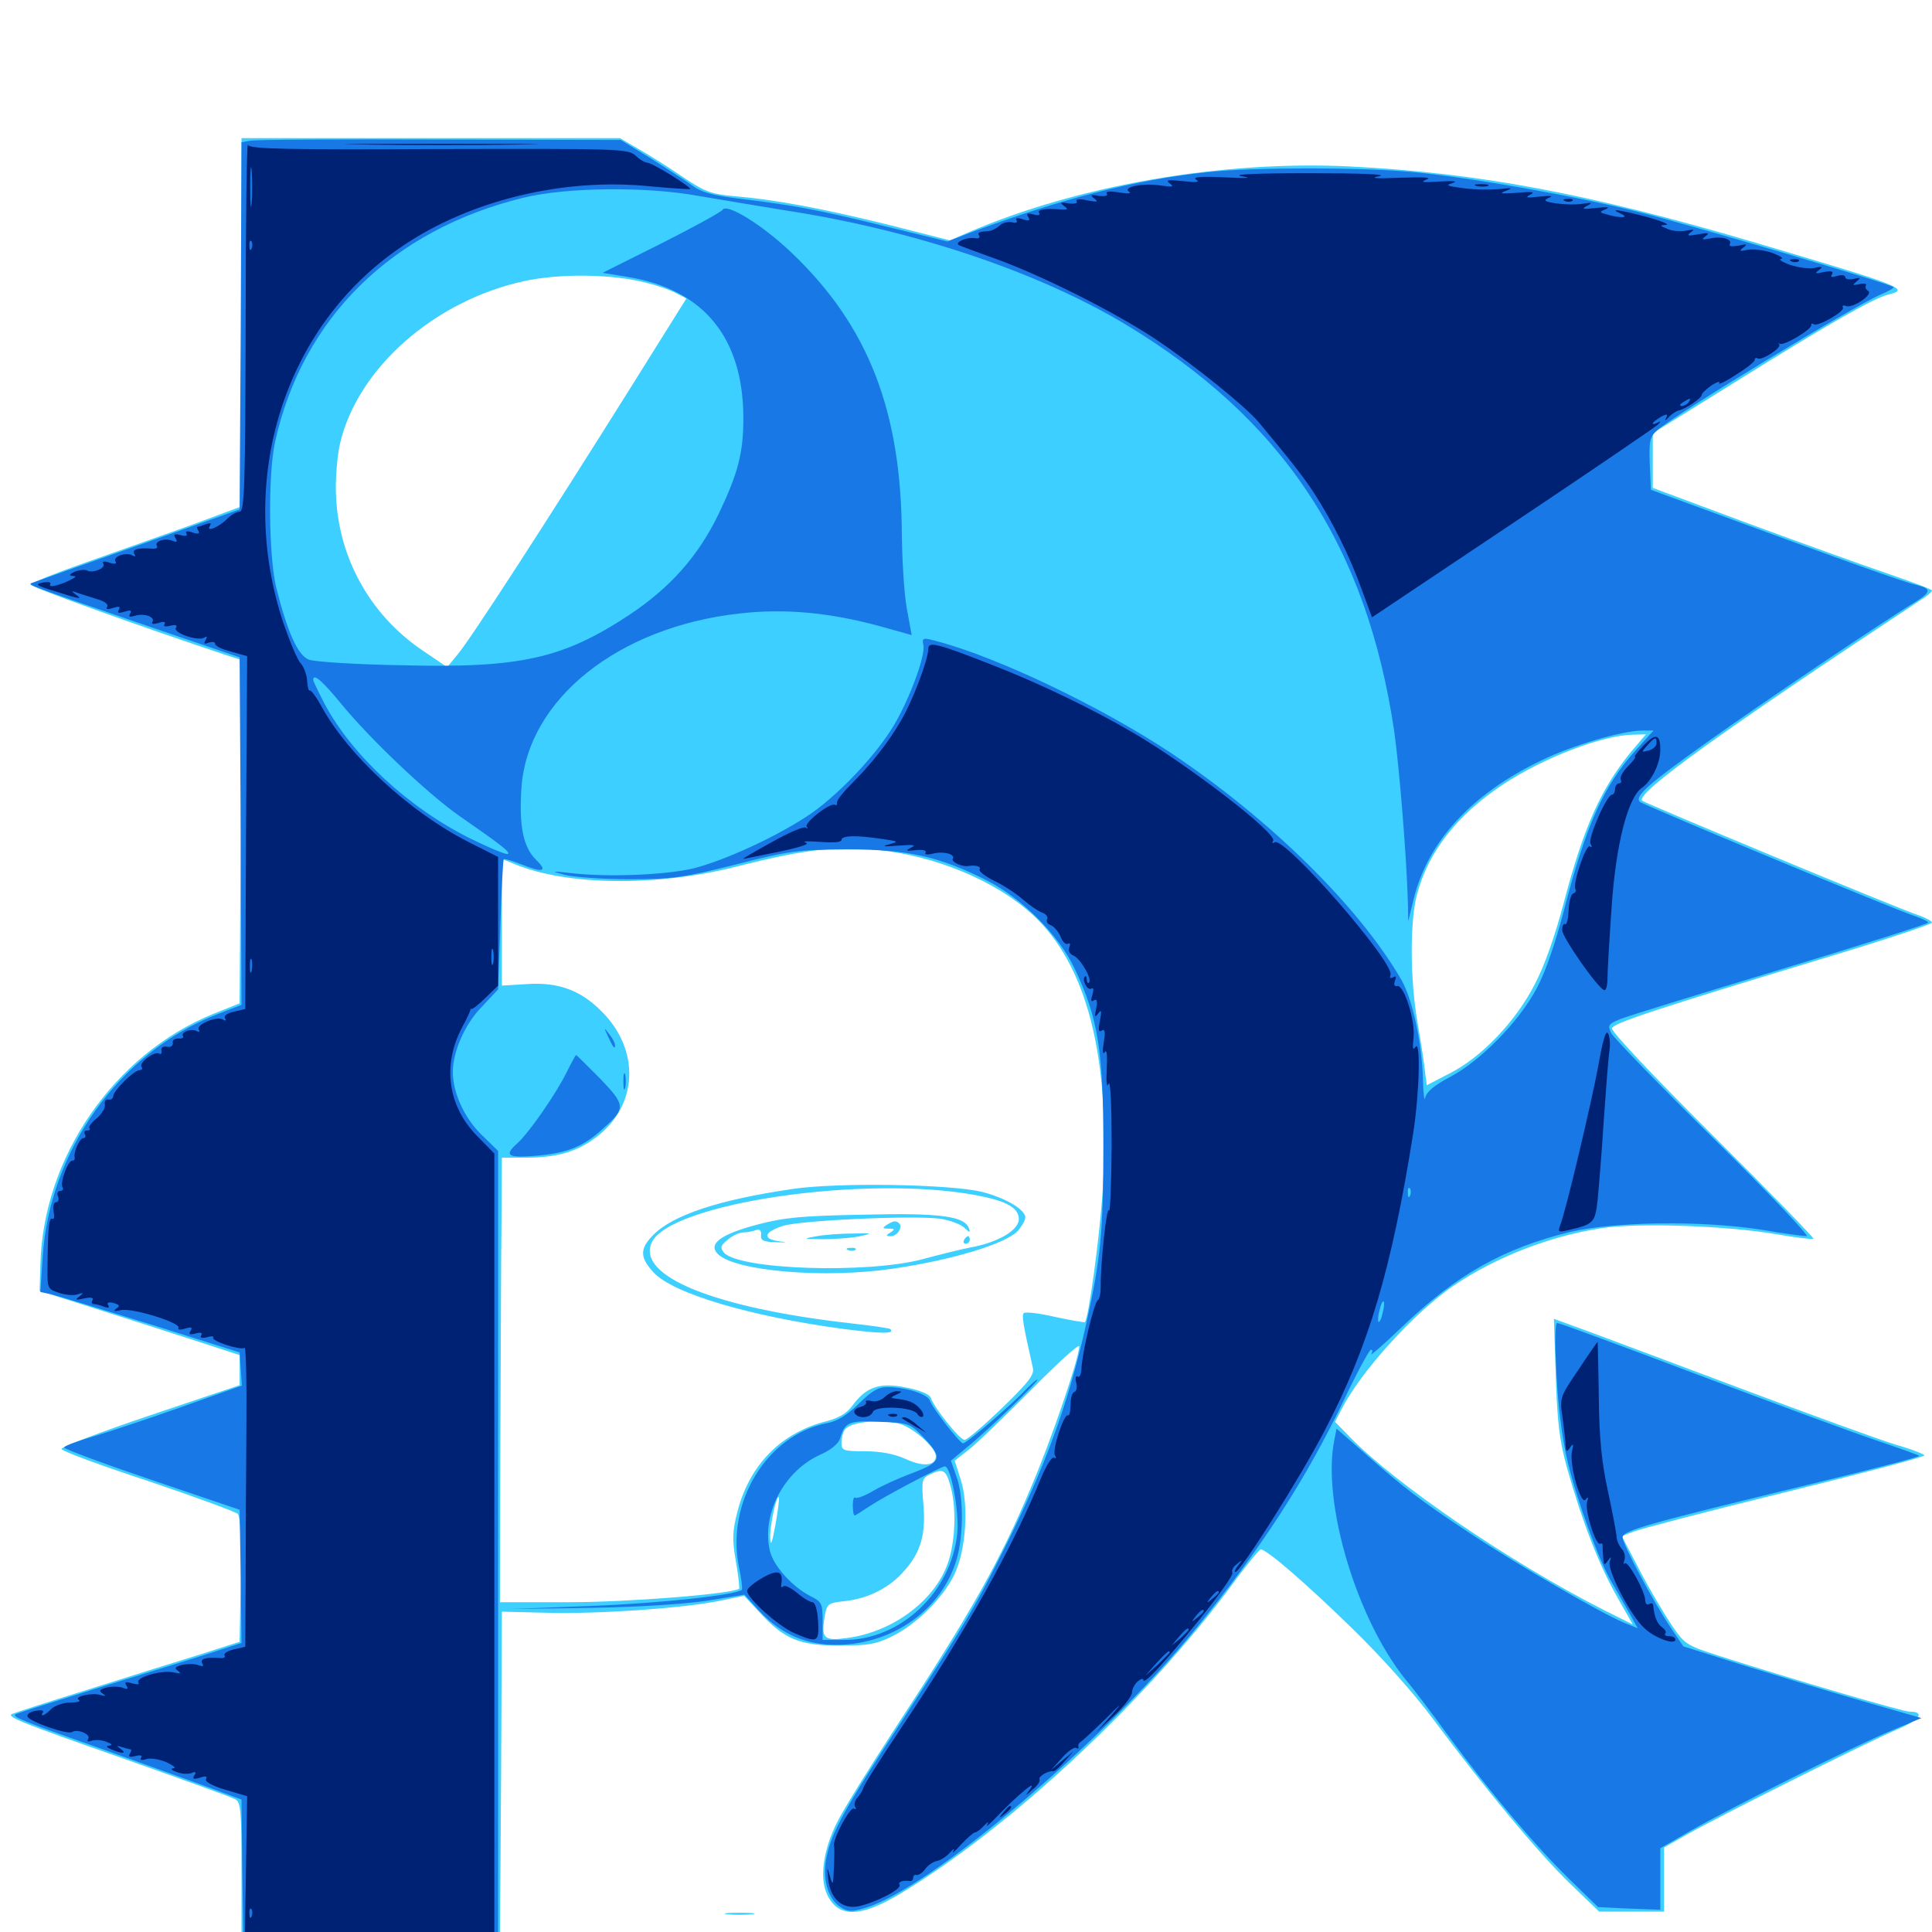<svg xmlns="http://www.w3.org/2000/svg" viewBox="0 -1000 1000 1000">
	<path fill="#3ccfff" d="M125 -833.203V-737.891L99.219 -728.32C84.961 -723.242 60.352 -714.453 44.727 -708.984C29.102 -703.516 16.016 -698.242 15.82 -697.461C15.625 -696.289 68.359 -677.148 118.75 -660.352L125 -658.398L124.609 -569.531L124.023 -480.664L110.352 -475.195C58.984 -454.297 22.07 -400.781 20.898 -345.117L20.508 -331.836L43.945 -324.414C56.836 -320.312 80.078 -312.891 95.703 -307.812L124.023 -298.633V-290.82V-283.008L77.539 -267.383C52.148 -258.789 31.445 -250.977 31.836 -250C32.227 -248.828 52.344 -241.406 76.758 -233.398C100.977 -225.195 121.875 -217.578 123.047 -216.406C124.414 -215.039 125 -203.125 124.609 -182.227L124.023 -150.195L104.492 -143.945C93.75 -140.625 67.383 -132.422 45.898 -125.586C24.414 -118.945 6.445 -113.086 5.859 -112.695C4.102 -111.133 11.328 -108.203 64.258 -89.648C93.945 -79.102 119.727 -69.922 121.68 -68.75C124.609 -67.188 125 -63.477 125 -32.031V3.125L191.992 2.734L258.789 2.148L259.375 -81.836L259.766 -165.82L282.812 -165.234C308.594 -164.453 354.102 -167.578 372.852 -171.484L385.156 -174.023L393.164 -165.43C405.859 -151.562 413.867 -148.242 434.57 -148.242C449.414 -148.242 453.711 -149.023 461.914 -153.125C474.219 -159.18 488.086 -172.852 493.945 -184.961C500 -197.461 501.562 -220.703 497.266 -234.18L494.141 -243.945L501.367 -249.609C505.469 -252.734 519.922 -266.797 533.789 -280.664C547.461 -294.531 558.594 -304.688 558.594 -303.125C558.594 -297.07 544.141 -254.688 533.789 -230.469C517.383 -191.406 502.734 -165.625 463.477 -105.664C450.195 -85.352 436.719 -63.672 433.398 -57.031C426.367 -43.164 424.219 -28.906 427.734 -20.312C433.203 -7.227 444.922 -7.031 466.406 -20.117C522.656 -53.906 594.141 -120.508 638.672 -181.055C645.508 -190.43 651.953 -198.047 652.539 -198.047C655.664 -198.047 676.172 -180.273 700 -157.031C714.648 -142.773 732.031 -123.438 741.797 -110.156C769.141 -73.633 795.508 -41.797 812.109 -25.586L827.734 -10.547H844.531H861.328V-27.148V-43.75L871.68 -49.609C885.547 -57.812 966.797 -98.438 982.031 -104.883C993.75 -109.766 996.68 -114.062 988.281 -114.062C984.961 -114.062 930.078 -130.078 889.648 -142.969C872.656 -148.438 871.875 -149.023 865.039 -159.18C861.133 -165.039 853.711 -177.539 848.633 -187.305L839.453 -204.883L845.508 -207.227C848.828 -208.594 883.984 -217.773 923.828 -227.539C963.477 -237.305 996.094 -245.898 996.094 -246.68C996.094 -247.266 989.258 -250 980.859 -252.344C972.656 -254.883 937.695 -267.578 903.32 -280.469C868.945 -293.359 832.617 -307.031 822.461 -310.742L804.297 -317.383L805.273 -287.5C806.055 -263.672 807.227 -254.102 811.133 -240.039C818.945 -212.5 827.539 -190.234 836.719 -174.023L845.117 -159.18L830.273 -166.602C782.422 -190.82 722.266 -231.836 698.633 -256.25L691.016 -264.062L694.336 -270.508C704.297 -290.039 731.836 -320.508 752.148 -334.375C774.023 -349.219 801.953 -360.156 828.711 -364.258C847.461 -367.188 893.75 -365.625 919.727 -361.133C929.688 -359.375 938.281 -358.398 938.672 -358.789C939.062 -359.18 915.625 -383.398 886.523 -412.305C855.664 -443.164 833.789 -466.211 834.375 -467.773C835.352 -470.508 855.273 -477.148 946.875 -504.883C975.977 -513.672 1000 -521.68 1000 -522.461C1000 -523.242 996.68 -525 992.773 -526.367C983.008 -529.492 851.562 -584.18 850 -585.547C846.289 -589.258 891.211 -621.484 993.555 -689.062C997.07 -691.211 1000 -693.555 1000 -694.336C1000 -694.922 990.039 -698.633 978.125 -702.734C966.016 -706.836 933.398 -718.555 905.859 -728.711L855.469 -747.461V-761.719V-775.781L896.094 -800.977C944.141 -831.055 969.727 -845.703 977.148 -847.461C988.867 -850.391 985.742 -851.562 907.227 -874.805C821.68 -900 764.844 -910.547 698.242 -913.867C632.422 -916.992 557.812 -904.102 501.172 -879.688L491.602 -875.586L460.156 -883.594C425.977 -891.992 401.562 -896.68 380.078 -898.438C367.773 -899.609 364.648 -900.781 352.539 -908.984C345.117 -914.062 334.766 -920.508 329.883 -923.242L320.898 -928.516H223.047H125ZM334.961 -853.516C340.43 -852.148 347.266 -849.805 350 -848.242L355.273 -845.508L326.562 -799.609C283.008 -730.078 243.164 -668.555 236.914 -661.328L231.445 -654.688L219.336 -662.891C190.625 -682.031 173.828 -713.477 173.828 -747.852C173.828 -755.273 174.805 -765.43 175.977 -770.312C184.961 -809.18 224.609 -844.336 271.289 -854.492C290.039 -858.594 317.383 -858.203 334.961 -853.516ZM844.141 -610.742C828.516 -591.602 819.727 -571.875 809.375 -532.617C804.883 -515.625 799.414 -500 794.336 -490.43C784.57 -471.289 766.602 -452.539 750.195 -444.336L738.477 -438.281L737.305 -447.656C736.719 -452.734 734.961 -463.477 733.594 -471.484C729.883 -492.773 729.688 -522.852 733.398 -536.914C739.258 -559.18 754.102 -578.125 777.93 -593.945C798.633 -607.617 829.297 -619.531 845.312 -619.727L851.953 -619.922ZM459.961 -559.375C490.234 -555.078 520.117 -541.211 537.305 -523.828C564.062 -496.68 575.195 -448.242 570.508 -380.273C568.75 -356.641 563.477 -317.969 561.523 -315.625C561.328 -315.43 554.297 -316.602 546.094 -318.359C537.891 -320.312 530.664 -321.094 529.883 -320.312C528.711 -319.141 529.688 -313.867 534.57 -292.188C535.547 -288.477 532.617 -284.766 518.555 -271.094C509.18 -262.109 500.586 -254.688 499.219 -254.688C496.875 -254.688 483.789 -270.898 481.836 -276.367C481.25 -278.32 476.562 -280.273 468.945 -281.836C455.273 -284.57 448.438 -282.227 441.211 -272.461C438.477 -268.555 433.984 -266.016 428.125 -264.453C404.297 -258.594 387.891 -241.797 381.641 -217.383C379.102 -207.422 378.906 -203.32 380.859 -191.992C382.227 -184.375 382.812 -177.93 382.617 -177.734C379.492 -175 325 -170.703 294.922 -170.703H258.789L258.984 -253.32C259.18 -298.633 259.375 -350.391 259.57 -368.164L259.766 -400.781H272.07C288.281 -400.781 298.828 -403.906 308.789 -411.523C330.273 -427.93 331.445 -456.445 311.523 -476.367C300.586 -487.5 288.867 -491.797 272.461 -490.625L259.766 -489.844V-522.656V-555.469L266.406 -552.734C293.164 -541.602 339.844 -541.016 380.859 -551.367C418.359 -560.938 435.742 -562.695 459.961 -559.375ZM464.844 -263.281C471.875 -261.719 484.375 -250.977 484.375 -246.289C484.375 -241.211 477.734 -240.625 468.555 -244.922C462.891 -247.461 455.664 -248.828 447.852 -248.828C436.328 -248.828 435.547 -249.219 435.547 -253.32C435.547 -255.664 436.328 -258.594 437.109 -259.766C439.648 -263.867 453.125 -265.43 464.844 -263.281ZM491.797 -231.445C494.922 -221.094 494.727 -204.492 491.211 -192.773C485.156 -172.461 462.695 -155.273 438.281 -152.148C426.562 -150.586 425 -151.953 426.758 -162.695C427.93 -169.922 428.32 -170.312 437.5 -171.289C449.609 -172.656 460.742 -178.32 468.164 -187.109C476.562 -196.484 479.297 -205.859 477.93 -221.484C476.953 -233.594 477.148 -234.766 481.055 -236.719C488.086 -240.039 489.453 -239.453 491.797 -231.445ZM401.367 -210.742C399.609 -201.172 398.828 -199.219 398.633 -203.906C398.438 -210.352 401.953 -226.562 403.125 -225C403.516 -224.805 402.734 -218.359 401.367 -210.742ZM410.156 -384.57C372.656 -379.102 348.633 -371.289 338.281 -360.938C331.055 -353.711 331.055 -349.219 338.281 -341.406C348.242 -330.469 388.672 -318.555 436.719 -312.109C456.836 -309.57 463.477 -309.57 460.742 -312.109C460.352 -312.5 451.172 -313.867 440.43 -315.039C369.727 -323.047 329.492 -339.453 337.305 -356.836C346.68 -377.344 448.828 -392.188 505.859 -381.25C521.094 -378.32 527.344 -374.805 527.344 -368.945C527.344 -363.281 516.602 -356.836 502.148 -354.297C497.266 -353.32 486.133 -350.586 477.539 -348.242C449.023 -340.625 382.031 -342.773 374.609 -351.758C372.656 -354.297 373.047 -355.469 376.758 -358.398C379.297 -360.547 382.812 -362.109 384.766 -362.109C386.719 -362.109 389.648 -362.695 391.211 -363.281C393.164 -364.062 394.141 -363.086 393.945 -360.742C393.555 -358.008 395.117 -357.227 401.367 -357.031C408.008 -356.836 408.203 -356.836 402.734 -357.617C394.531 -358.789 395.508 -362.305 405.078 -365.43C413.672 -368.359 473.828 -371.094 486.914 -369.141C491.992 -368.359 497.461 -366.211 499.219 -364.453C501.953 -361.914 502.344 -361.914 501.562 -364.062C499.609 -370.508 486.719 -372.266 447.266 -371.289C415.625 -370.703 406.25 -369.922 392.188 -366.211C373.047 -361.133 366.406 -356.25 371.484 -350.977C380.469 -341.992 426.953 -338.086 462.305 -343.359C493.164 -347.852 521.289 -356.445 526.953 -363.086C529.492 -366.016 531.055 -369.336 530.664 -370.508C529.297 -374.805 519.727 -380.078 508.594 -383.008C491.992 -387.109 433.398 -388.086 410.156 -384.57ZM458.984 -366.016C456.641 -364.453 456.641 -364.062 459.961 -364.062C463.281 -364.062 463.281 -363.672 460.938 -362.109C458.398 -360.547 458.398 -360.156 461.133 -360.156C464.453 -360.156 467.383 -364.844 465.43 -366.797C463.672 -368.359 462.5 -368.164 458.984 -366.016ZM422.852 -360.156C427.148 -360.938 435.547 -361.523 441.406 -361.523C451.953 -361.719 452.148 -361.719 444.336 -359.961C440.039 -359.18 431.641 -358.594 425.781 -358.594C415.234 -358.789 415.234 -358.789 422.852 -360.156ZM499.023 -358.203C498.438 -357.227 498.828 -356.25 499.805 -356.25C500.977 -356.25 501.953 -357.227 501.953 -358.203C501.953 -359.375 501.562 -360.156 501.172 -360.156C500.586 -360.156 499.609 -359.375 499.023 -358.203ZM439.062 -352.93C437.5 -353.516 438.086 -354.102 440.234 -354.102C442.383 -354.297 443.555 -353.711 442.773 -353.125C442.188 -352.539 440.43 -352.344 439.062 -352.93ZM376.562 -9.18C373.047 -9.57 375.781 -9.961 382.812 -9.961C389.844 -9.961 392.578 -9.57 389.258 -9.18C385.742 -8.789 379.883 -8.789 376.562 -9.18Z"/>
	<path fill="#1878e5" d="M129.492 -927.148L125 -926.367L124.609 -831.25L124.023 -736.328L72.266 -717.969C43.75 -708.008 19.141 -699.219 17.578 -698.633C13.867 -697.266 9.961 -698.828 71.289 -677.734L124.023 -659.766L124.609 -569.922L125 -479.883L111.914 -474.805C61.719 -455.078 25.586 -404.492 22.07 -349.219L20.898 -331.25L26.562 -330.078C29.688 -329.297 52.93 -322.266 78.125 -314.453L124.023 -300L124.609 -291.406L125.195 -282.812L94.336 -271.875C77.344 -265.82 56.641 -258.984 48.242 -256.445C40.039 -254.102 33.203 -251.562 33.203 -250.781C33.203 -250 53.711 -242.383 78.516 -233.984L124.023 -218.555L124.609 -183.984L125 -149.609L112.891 -145.703C106.055 -143.359 79.883 -135.352 54.688 -127.539C29.492 -119.727 8.398 -113.086 8.008 -112.695C6.25 -111.328 10.547 -109.57 58.789 -92.578C86.133 -82.812 112.109 -73.438 116.602 -71.68L125 -68.555L125.391 -33.203L125.977 2.148L191.992 2.734L257.812 3.125V-200.586V-404.297L249.023 -412.891C240.234 -421.484 234.375 -434.57 234.375 -445.117C234.375 -455.664 240.625 -469.922 249.219 -478.711L257.812 -487.891L258.984 -521.094C259.57 -539.453 260.352 -554.883 260.742 -555.273C261.133 -555.664 265.039 -554.492 269.531 -552.734C281.25 -548.047 283.789 -548.828 277.344 -555.078C270.703 -561.719 268.555 -572.852 269.922 -592.578C273.242 -638.086 319.922 -675.391 382.422 -682.422C406.055 -685.156 429.102 -683.008 455.078 -675.977L471.875 -671.289L469.336 -685.156C467.969 -692.773 466.992 -709.57 466.797 -722.461C466.602 -787.305 449.414 -831.445 409.57 -869.336C394.336 -883.789 376.172 -894.922 374.023 -891.406C373.242 -890.234 358.984 -882.422 342.383 -874.023L311.914 -858.789L325 -856.641C364.258 -850.195 384.766 -825.195 384.766 -783.398C384.766 -765.625 382.031 -755.078 372.07 -734.18C361.523 -712.305 347.07 -695.898 325.586 -681.641C291.211 -658.984 269.141 -654.102 208.008 -655.664C184.375 -656.055 162.695 -657.422 159.766 -658.594C154.102 -660.938 148.828 -672.656 142.969 -695.898C139.062 -711.914 138.672 -754.688 142.383 -771.289C156.445 -835.352 202.93 -881.055 270.898 -897.656C293.359 -903.125 334.375 -903.516 361.328 -898.633C371.484 -896.875 391.602 -893.555 405.859 -891.211C472.461 -881.055 536.914 -859.375 582.031 -832.422C664.062 -783.203 707.422 -717.773 721.68 -621.289C724.414 -601.562 728.125 -555.469 728.711 -533.008L728.906 -523.242L731.641 -534.375C738.867 -564.258 761.523 -589.062 797.852 -606.445C813.867 -614.258 839.844 -621.875 850.195 -621.875H855.859L846.875 -611.914C829.883 -593.164 820.898 -572.852 809.375 -528.32C805.078 -511.914 799.805 -496.484 795.312 -488.281C786.133 -471.094 766.406 -450.977 750.586 -442.578C742.383 -438.281 738.281 -434.766 737.695 -431.836C737.305 -429.492 736.719 -433.398 736.523 -440.625C736.133 -459.57 731.25 -482.422 725.391 -492.773C703.32 -530.859 657.227 -576.172 605.664 -610.547C569.922 -634.18 517.188 -659.375 486.133 -667.773C477.539 -670.117 477.148 -670.117 477.93 -666.016C479.102 -660.547 470.703 -638.086 462.695 -624.609C453.711 -609.57 435.547 -590.234 420.898 -579.688C404.688 -568.164 375.195 -554.492 358.398 -550.391C343.555 -547.07 314.648 -545.898 295.898 -548.047C285.156 -549.219 284.766 -549.219 291.992 -547.266C296.289 -546.094 311.328 -544.922 325.195 -544.922C348.242 -544.922 353.32 -545.703 380.859 -552.539C408.789 -559.766 413.281 -560.156 438.477 -560.352C469.727 -560.352 485.742 -556.836 510.352 -544.531C528.906 -535.156 548.047 -516.016 556.25 -498.633C568.359 -473.047 571.094 -456.25 571.094 -407.031C571.094 -362.305 569.727 -348.242 562.109 -314.258C552.93 -273.242 540.625 -239.648 519.141 -197.07C504.492 -167.773 499.805 -159.961 466.797 -109.18C437.305 -64.062 430.664 -52.148 427.93 -39.258C425.391 -28.32 428.32 -17.383 434.766 -13.086C438.867 -10.352 440.82 -10.352 447.852 -12.5C481.055 -22.266 570.117 -97.461 618.164 -156.055C652.93 -198.633 675.977 -234.18 696.289 -276.758C702.734 -290.234 708.789 -301.367 709.57 -301.367C710.547 -301.562 710.547 -300.391 709.766 -299.219C708.984 -297.852 716.211 -304.102 725.781 -313.281C754.102 -340.43 778.32 -353.906 812.5 -362.305C835.938 -367.773 880.664 -368.359 911.914 -363.477C923.242 -361.523 933.594 -360.156 935.156 -360.156C936.719 -360.156 915.234 -382.812 887.109 -410.547C859.18 -438.086 835.352 -462.695 833.984 -465.234C832.031 -469.336 832.422 -469.922 838.477 -472.461C842.188 -474.023 879.688 -485.547 921.68 -498.242C963.672 -510.938 998.047 -521.875 998.047 -522.461C998.047 -523.047 995.117 -524.414 991.797 -525.586C982.227 -528.516 850.781 -583.203 848.828 -584.961C845.898 -587.695 852.539 -593.75 883.789 -616.016C911.133 -635.547 974.023 -677.93 990.82 -688.086C999.609 -693.555 1000 -695.312 991.797 -697.266C986.328 -698.438 958.594 -708.203 872.07 -740.039L854.492 -746.484L853.906 -759.961C853.516 -771.875 853.906 -773.828 857.812 -777.344C866.797 -785.352 959.766 -841.797 973.633 -847.656C977.539 -849.219 980.469 -850.977 980.078 -851.367C978.516 -853.125 874.414 -883.789 847.461 -890.43C815.039 -898.633 761.914 -908.008 731.25 -910.938C704.297 -913.477 649.219 -913.477 625.195 -910.938C587.109 -906.836 549.805 -897.266 502.539 -879.688L490.43 -875L457.617 -883.008C423.438 -891.406 411.133 -893.75 381.836 -897.266C369.141 -898.828 362.695 -900.586 358.398 -903.906C355.273 -906.25 345.508 -912.5 336.914 -917.969L321.289 -927.539L227.539 -927.734C175.977 -927.93 131.836 -927.734 129.492 -927.148ZM176.758 -635.547C191.602 -617.383 221.289 -589.258 237.695 -577.734C259.961 -562.305 264.062 -558.984 262.891 -558.008C262.305 -557.422 253.711 -560.938 243.75 -565.82C211.719 -581.641 182.227 -608.984 167.969 -635.742C164.844 -641.797 162.109 -647.461 162.109 -648.047C162.109 -651.758 166.797 -647.656 176.758 -635.547ZM729.883 -381.25C729.297 -379.688 728.711 -380.273 728.711 -382.422C728.516 -384.57 729.102 -385.742 729.688 -384.961C730.273 -384.375 730.469 -382.617 729.883 -381.25ZM715.625 -320.312C715.039 -317.383 714.062 -315.43 713.477 -315.82C713.086 -316.406 713.281 -319.141 714.062 -321.875C714.648 -324.805 715.625 -326.758 716.211 -326.367C716.602 -325.781 716.406 -323.047 715.625 -320.312ZM314.648 -463.672C317.383 -457.617 318.359 -456.641 318.359 -458.984C318.359 -460.156 316.992 -462.695 315.234 -464.844C312.5 -468.359 312.5 -468.359 314.648 -463.672ZM293.164 -444.727C287.891 -433.984 273.828 -413.672 267.773 -408.203C260.742 -401.953 262.695 -400.586 277.148 -401.758C293.555 -403.125 301.953 -406.445 312.109 -415.82C324.023 -426.367 323.828 -427.93 310.547 -441.797C303.906 -448.438 298.438 -453.906 298.242 -453.906C297.852 -453.906 295.703 -449.805 293.164 -444.727ZM322.656 -440.234C322.656 -436.523 323.047 -434.961 323.633 -436.914C324.023 -438.672 324.023 -441.797 323.633 -443.75C323.047 -445.508 322.656 -443.945 322.656 -440.234ZM805.664 -288.672C806.445 -271.875 808.594 -255.078 811.523 -242.969C816.211 -223.633 827.539 -192.383 833.984 -181.445C835.742 -178.32 839.648 -171.484 842.578 -166.406L847.656 -157.227L840.43 -160.156C827.93 -165.43 785.156 -190.234 760.742 -206.445C734.766 -223.633 726.367 -230.078 705.859 -248.242L691.797 -260.547L690.625 -254.492C684.18 -222.266 702.148 -162.109 727.539 -130.664C732.031 -125.391 741.992 -112.109 749.805 -101.367C771.289 -72.266 794.531 -44.727 811.914 -27.734L827.148 -12.891L843.359 -12.109L859.375 -11.523V-27.539V-43.359L874.609 -52.148C894.922 -63.867 960.156 -96.484 979.102 -104.297L994.531 -110.742L962.5 -119.922C945.117 -125 917.383 -133.398 900.977 -138.477L871.289 -147.852L864.453 -158.008C854.883 -172.461 839.844 -200.781 839.844 -204.297C839.844 -207.812 853.32 -211.523 938.867 -232.227C969.336 -239.648 993.75 -245.898 993.359 -246.484C992.969 -246.875 982.617 -250.586 970.508 -254.688C958.203 -258.789 916.602 -274.219 878.125 -288.672C839.453 -303.32 807.031 -315.234 806.055 -315.234C804.883 -315.234 804.688 -305.273 805.664 -288.672ZM531.055 -280.859C524.219 -273.438 500.195 -252.734 498.438 -252.93C496.875 -252.93 482.617 -271.094 481.25 -275.195C479.883 -278.516 468.75 -282.031 459.375 -282.031C454.492 -282.031 451.172 -280.078 444.531 -273.438C438.672 -267.773 433.594 -264.453 428.516 -263.477C397.07 -257.617 375.391 -222.266 382.617 -188.281C383.789 -182.617 384.375 -177.539 383.984 -177.148C381.25 -174.414 341.406 -170.117 305.664 -168.75L264.648 -167.188L305.664 -167.773C330.469 -168.164 354.297 -169.727 366.016 -171.484L385.352 -174.609L393.359 -165.82C404.492 -154.102 417.383 -148.438 433.594 -148.633C462.305 -149.023 487.5 -166.992 495.117 -192.773C498.828 -205.273 498.828 -225.977 494.922 -236.133L492.188 -243.945L500.391 -250.781C510.938 -259.18 538.477 -285.938 536.914 -285.938C536.328 -285.938 533.789 -283.594 531.055 -280.859ZM478.906 -255.078C488.086 -245.117 487.305 -243.164 471.094 -237.109C464.844 -234.766 456.25 -230.859 451.953 -228.32C447.461 -225.586 443.359 -224.219 442.578 -224.805C441.992 -225.391 441.406 -223.633 441.406 -220.898C441.406 -217.969 441.797 -215.625 442.383 -215.625C442.773 -215.625 446.484 -217.969 450.586 -220.703C457.617 -225.391 487.109 -241.016 489.062 -241.016C492.188 -241.016 496.484 -217.773 495.508 -206.641C492.578 -176.172 466.406 -151.172 437.109 -151.172H425.781V-160.938C425.781 -169.922 425.391 -170.898 419.531 -173.828C409.961 -178.711 400.195 -189.648 398.438 -197.461C394.141 -216.406 405.859 -238.672 424.609 -247.07C429.883 -249.414 433.789 -252.539 434.766 -255.273C437.305 -264.062 439.453 -264.844 455.664 -264.062C470.898 -263.477 471.094 -263.281 478.906 -255.078Z"/>
	<path fill="#002274" d="M127.148 -831.445C126.953 -748.438 126.562 -735.156 124.023 -735.156C122.461 -735.156 119.727 -733.594 117.773 -731.641C113.672 -727.344 106.445 -724.219 108.594 -727.734C109.57 -729.297 108.984 -729.492 106.641 -728.711C104.688 -727.93 102.734 -727.344 102.344 -727.344C101.758 -727.344 101.953 -726.367 102.734 -725.195C103.516 -723.633 102.539 -723.438 99.609 -724.414C96.875 -725.391 95.703 -725 96.484 -723.828C97.266 -722.656 96.094 -722.266 93.359 -723.047C90.234 -723.828 89.648 -723.438 90.82 -721.484C91.992 -719.531 91.602 -719.141 89.258 -720.117C85.156 -721.68 79.688 -719.727 81.25 -717.383C81.836 -716.406 80.664 -715.82 78.711 -716.016C71.484 -716.602 68.164 -715.625 69.531 -713.281C70.312 -711.914 70.117 -711.719 68.555 -712.5C65.43 -714.453 58.203 -711.914 59.766 -709.375C60.547 -708.203 59.57 -707.812 56.641 -708.789C53.711 -709.766 52.734 -709.375 53.516 -708.203C54.883 -705.859 47.852 -703.125 45.117 -704.688C44.141 -705.273 41.211 -705.078 38.672 -704.102C36.133 -702.93 35.547 -702.148 37.109 -701.953C39.648 -701.758 39.648 -701.562 37.109 -700.195C31.836 -697.266 24.805 -695.508 25.977 -697.461C26.758 -698.633 25.195 -699.023 22.07 -698.438C17.773 -697.656 18.75 -696.875 28.516 -693.945C41.992 -689.648 42.969 -689.648 39.062 -692.383C36.719 -694.141 36.914 -694.336 40.039 -693.164C42.188 -692.383 46.875 -691.016 50.391 -689.844C54.102 -688.867 56.25 -687.109 55.469 -685.938C54.688 -684.57 55.664 -684.375 58.594 -685.352C61.719 -686.328 62.5 -686.133 61.523 -684.375C60.547 -682.617 61.328 -682.422 64.453 -683.398C67.578 -684.375 68.359 -684.18 67.383 -682.422C66.406 -680.664 66.992 -680.469 69.727 -681.25C74.609 -682.812 80.469 -680.664 78.906 -678.125C78.125 -676.953 79.297 -676.758 82.031 -677.539C84.766 -678.516 85.938 -678.125 85.156 -676.953C84.375 -675.781 85.547 -675.391 88.281 -676.172C91.016 -676.758 91.992 -676.367 91.016 -675C89.453 -672.461 102.539 -667.969 105.664 -669.922C107.227 -670.898 107.422 -670.508 106.445 -668.75C105.273 -666.797 105.664 -666.406 108.008 -667.383C109.961 -667.969 111.328 -667.773 111.328 -666.797C111.328 -665.625 115.039 -663.867 119.727 -662.695L127.93 -660.352L127.344 -568.945L126.953 -477.734L121.094 -476.367C117.578 -475.586 115.82 -474.219 116.406 -473.047C117.383 -471.68 116.797 -471.484 115.43 -472.266C112.305 -474.219 101.172 -469.727 102.93 -466.992C103.516 -466.016 103.125 -465.625 101.953 -466.211C99.414 -467.969 93.359 -465.82 94.727 -463.672C95.312 -462.891 94.141 -462.305 92.188 -462.5C90.43 -462.5 89.062 -461.523 89.453 -460.156C89.648 -458.789 88.477 -457.812 86.523 -458.203C84.375 -458.594 83.203 -457.812 83.594 -456.25C83.789 -454.688 83.398 -454.102 82.422 -454.688C80.078 -456.055 71.875 -450.195 73.242 -447.852C74.023 -446.875 73.438 -446.094 72.266 -446.094C69.336 -446.094 58.594 -435.352 58.594 -432.617C58.594 -431.445 57.422 -430.664 56.055 -430.859C54.883 -431.25 53.906 -430.078 54.297 -428.125C54.492 -426.367 52.539 -423.242 50 -421.094C47.266 -418.945 45.703 -416.797 46.289 -416.016C46.875 -415.43 46.484 -414.844 45.117 -414.844C43.75 -414.844 43.359 -414.062 43.945 -412.891C44.531 -411.914 44.336 -410.938 43.164 -410.938C41.211 -410.938 37.891 -403.516 38.672 -400.781C38.867 -399.805 38.281 -399.219 37.305 -399.219C35.156 -399.219 30.859 -387.695 32.422 -385.352C33.008 -384.375 32.422 -383.594 31.25 -383.594C29.883 -383.594 29.297 -382.227 30.078 -380.664C30.664 -379.102 30.078 -377.734 29.102 -377.734C27.734 -377.734 27.344 -375.586 27.734 -372.852C28.32 -370.312 27.93 -368.555 27.148 -369.141C25.391 -370.117 24.805 -365.039 24.609 -344.922C24.414 -333.008 24.609 -332.812 30.469 -330.859C33.789 -329.688 38.281 -329.297 40.234 -330.078C43.359 -331.055 43.555 -330.859 41.016 -328.906C38.672 -327.148 39.062 -326.953 43.555 -327.93C47.266 -328.711 48.633 -328.32 47.852 -326.953C47.266 -325.977 47.461 -325 48.633 -325C49.609 -325 51.953 -324.414 53.906 -323.633C56.055 -322.852 56.836 -323.047 56.055 -324.414C55.078 -325.781 56.055 -326.172 58.789 -325.586C61.914 -324.609 62.305 -324.023 60.156 -322.656C58.398 -321.289 59.18 -321.094 62.5 -321.875C68.359 -323.242 93.945 -315.234 92.383 -312.695C91.797 -311.719 93.164 -311.523 95.703 -312.305C99.023 -313.281 99.805 -313.086 98.633 -311.133C97.461 -309.375 98.242 -308.984 101.172 -309.766C103.906 -310.547 105.078 -310.156 104.102 -308.789C103.32 -307.617 104.492 -307.227 107.031 -307.812C109.375 -308.594 110.938 -308.398 110.352 -307.617C109.375 -305.859 124.414 -300.977 126.562 -302.344C127.344 -302.734 127.734 -284.18 127.539 -260.938C127.344 -237.5 127.148 -202.539 127.148 -183.008L126.953 -147.656L121.094 -146.289C117.773 -145.508 115.625 -144.141 116.211 -143.164C116.992 -142.188 115.82 -141.602 113.867 -141.797C106.641 -142.383 103.32 -141.406 104.688 -139.062C105.664 -137.5 105.078 -137.305 102.734 -138.086C100.781 -138.867 97.07 -138.867 94.336 -138.281C90.625 -137.305 90.039 -136.523 92.188 -135.156C93.945 -133.789 93.359 -133.594 89.844 -134.375C83.984 -135.742 69.922 -131.836 71.68 -129.102C72.266 -128.125 71.094 -127.93 68.359 -128.711C65.039 -129.688 64.258 -129.492 65.43 -127.539C66.602 -125.781 66.016 -125.391 63.672 -126.367C61.719 -127.148 58.008 -127.148 55.273 -126.562C51.562 -125.586 50.977 -124.805 53.125 -123.438C55.078 -122.07 54.688 -121.875 52.148 -122.656C47.656 -124.023 37.891 -121.875 40.82 -120.117C41.992 -119.336 40.039 -118.75 36.328 -118.75C32.812 -118.75 28.32 -117.188 26.562 -115.43C23.047 -111.914 20.508 -110.938 22.266 -113.867C22.852 -114.648 21.094 -115.039 18.359 -114.453C15.625 -114.062 13.867 -112.695 14.258 -111.523C15.039 -108.984 34.961 -101.953 37.305 -103.516C40.234 -105.273 47.07 -102.344 45.703 -100C44.727 -98.633 45.508 -98.242 47.461 -99.023C49.219 -99.609 52.734 -99.414 55.078 -98.438C57.812 -97.461 58.398 -96.68 56.641 -96.484C54.688 -96.289 54.883 -95.703 57.617 -94.531C63.086 -92.188 66.016 -92.188 62.5 -94.727C60.156 -96.484 60.156 -96.68 63.086 -95.703C65.039 -95.117 67.188 -94.531 67.578 -94.531C68.164 -94.531 67.969 -93.555 67.188 -92.188C66.211 -90.625 67.188 -90.43 69.922 -91.016C72.656 -91.797 73.828 -91.406 73.047 -90.234C72.266 -89.062 73.242 -88.672 75.586 -89.453C77.734 -90.234 82.422 -89.453 86.133 -87.891C89.844 -86.133 91.406 -84.766 89.844 -84.766C88.086 -84.57 88.672 -83.789 91.406 -82.812C93.75 -81.836 97.266 -81.641 99.023 -82.227C101.172 -83.203 101.758 -82.812 100.586 -81.055C99.414 -79.102 100.195 -78.906 103.516 -79.883C106.445 -80.859 107.422 -80.664 106.641 -79.102C105.859 -77.93 109.57 -75.781 116.602 -73.633L127.93 -70.312L127.344 -34.57L126.758 1.172H191.406H255.859V-200.977V-402.93L247.266 -411.719C231.836 -427.148 228.711 -448.633 239.258 -468.359C241.797 -473.047 243.75 -477.344 243.555 -477.734C243.359 -477.93 243.555 -478.125 243.945 -477.734C244.531 -477.539 247.852 -480.078 251.367 -483.594L257.812 -489.844V-523.047V-556.445L241.602 -564.648C211.719 -580.078 180.273 -609.18 166.602 -633.984C163.867 -639.062 160.938 -642.969 160.352 -642.578C159.766 -642.188 159.18 -644.336 158.984 -647.461C158.789 -650.586 157.422 -654.688 155.664 -656.641C153.906 -658.398 150 -667.969 146.68 -677.539C122.07 -751.562 146.875 -831.055 207.812 -872.266C243.164 -896.484 292.188 -908.203 336.914 -903.516C347.656 -902.539 356.836 -901.953 357.227 -902.148C358.008 -903.125 337.5 -915.82 334.961 -915.82C333.984 -915.82 331.055 -917.383 328.906 -919.531C324.805 -923.047 319.922 -923.047 226.953 -922.852C148.242 -922.461 129.102 -922.852 128.32 -925C127.734 -926.367 127.148 -884.18 127.148 -831.445ZM130.273 -894.922C129.883 -890.234 129.492 -893.945 129.492 -903.125C129.492 -912.305 129.883 -916.016 130.273 -911.523C130.664 -906.836 130.664 -899.414 130.273 -894.922ZM130.273 -871.484C129.688 -869.922 129.102 -870.508 129.102 -872.656C128.906 -874.805 129.492 -875.977 130.078 -875.195C130.664 -874.609 130.859 -872.852 130.273 -871.484ZM255.273 -501.367C254.688 -499.414 254.297 -500.977 254.297 -504.688C254.297 -508.398 254.688 -509.961 255.273 -508.203C255.664 -506.25 255.664 -503.125 255.273 -501.367ZM130.273 -497.461C129.688 -495.508 129.297 -496.68 129.297 -499.805C129.297 -503.125 129.688 -504.492 130.273 -503.32C130.664 -501.953 130.664 -499.219 130.273 -497.461ZM130.273 -8.203C129.688 -6.641 129.102 -7.227 129.102 -9.375C128.906 -11.523 129.492 -12.695 130.078 -11.914C130.664 -11.328 130.859 -9.57 130.273 -8.203ZM188.086 -925.195C165.625 -925.391 183.984 -925.586 228.516 -925.586C273.047 -925.586 291.406 -925.391 269.141 -925.195C246.68 -924.805 210.352 -924.805 188.086 -925.195ZM642.578 -908.789C648.633 -907.812 645.898 -907.617 633.789 -908.203C621.484 -908.789 616.992 -908.398 619.141 -907.031C621.289 -905.664 619.336 -905.469 612.305 -906.25C604.688 -907.031 603.125 -906.836 605.469 -905.078C607.812 -903.32 607.031 -903.125 601.367 -903.906C592.383 -905.469 580.664 -903.32 584.375 -900.781C585.938 -899.805 583.984 -899.609 579.297 -900.391C574.414 -901.172 572.07 -900.977 572.852 -899.805C573.633 -898.633 572.07 -898.242 568.75 -898.633C564.453 -899.414 564.062 -899.023 566.406 -897.266C568.75 -895.508 567.969 -895.312 562.695 -896.289C558.789 -897.266 556.641 -896.875 557.227 -895.898C558.008 -894.727 556.25 -894.336 553.125 -894.727C548.828 -895.508 548.438 -895.117 550.781 -893.359C553.125 -891.602 552.734 -891.406 548.828 -891.602C540.82 -892.188 536.719 -891.602 537.891 -889.648C538.672 -888.672 537.109 -888.281 534.766 -889.062C531.836 -889.844 531.055 -889.453 532.227 -887.695C533.398 -885.742 532.617 -885.547 529.297 -886.523C526.562 -887.5 525.391 -887.109 526.172 -885.938C526.758 -884.766 525.781 -884.375 523.828 -884.961C521.68 -885.352 518.945 -884.766 517.383 -883.203C515.82 -881.836 513.477 -880.664 512.305 -880.469C506.641 -880.078 505.664 -879.688 506.836 -877.93C507.422 -876.758 506.25 -876.367 504.297 -876.758C500.781 -877.344 494.336 -874.805 496.094 -873.242C496.68 -872.852 504.102 -870.117 512.695 -866.992C537.109 -858.594 577.148 -838.477 598.438 -824.219C618.555 -810.742 644.531 -789.648 651.367 -781.641C668.75 -760.742 673.828 -754.297 680.078 -744.922C689.453 -730.469 698.828 -711.719 704.883 -694.727L710.156 -680.469L783.203 -729.297C823.242 -756.055 857.031 -779.102 858.203 -780.273C859.766 -782.031 859.766 -782.227 858.008 -781.25C856.641 -780.469 855.469 -780.273 855.469 -780.859C855.469 -781.445 857.422 -782.812 859.57 -784.18C862.891 -785.938 863.477 -785.742 862.305 -783.594C861.523 -782.031 861.914 -782.031 863.672 -783.984C865.039 -785.547 867.383 -787.109 868.75 -787.5C872.461 -788.281 880.859 -793.945 880.859 -795.703C880.859 -796.484 883.203 -798.633 885.938 -800.586C888.867 -802.344 890.43 -802.93 889.844 -801.758C889.062 -800.586 892.969 -802.344 898.242 -805.859C903.711 -809.18 908.203 -812.695 908.203 -813.672C908.203 -814.648 908.984 -815.039 909.766 -814.453C911.914 -813.281 922.266 -819.922 920.898 -821.68C920.312 -822.461 920.508 -822.656 921.094 -822.07C923.047 -820.703 937.5 -829.297 937.5 -831.641C937.5 -832.617 938.086 -832.812 938.672 -832.227C940.43 -830.469 955.078 -838.867 953.906 -840.82C953.32 -841.797 954.102 -842.188 955.469 -841.602C958.984 -840.234 969.727 -847.656 966.992 -849.414C965.82 -850 965.234 -851.367 965.82 -852.344C966.406 -853.125 964.844 -853.516 962.5 -852.93C958.789 -852.148 958.594 -852.344 960.938 -854.297C963.281 -856.25 963.086 -856.445 959.57 -855.664C957.031 -855.078 955.078 -855.469 955.078 -856.641C955.078 -857.617 953.125 -857.812 950.977 -857.227C948.047 -856.25 947.266 -856.445 948.242 -858.008C949.219 -859.57 947.852 -859.961 943.945 -859.18C939.648 -858.203 939.062 -858.398 941.406 -860.156C943.75 -861.914 943.359 -862.305 939.258 -861.328C936.328 -860.742 930.664 -861.523 926.562 -862.891C922.266 -864.453 920.312 -865.82 921.875 -866.016C923.438 -866.211 921.484 -867.578 917.188 -869.141C913.086 -870.508 907.422 -871.289 904.492 -870.703C900.391 -869.727 900 -870.117 902.344 -871.875C904.688 -873.633 904.102 -873.828 899.805 -872.852C896.484 -872.266 894.727 -872.461 895.312 -873.633C896.875 -876.172 891.211 -877.93 885.156 -876.562C880.859 -875.781 880.469 -875.977 882.812 -877.734C885.156 -879.492 884.18 -879.688 878.906 -878.711C873.633 -877.734 872.852 -877.93 875 -879.688C877.344 -881.25 876.953 -881.445 873.047 -880.664C870.312 -880.078 865.82 -880.273 863.281 -881.445C858.984 -883.203 858.789 -883.398 862.305 -883.594C864.453 -883.789 860.156 -885.547 852.539 -887.695C838.281 -891.406 832.227 -892.383 838.867 -889.453C843.75 -887.305 839.062 -886.914 832.227 -888.867C827.734 -890.039 827.539 -890.234 831.25 -891.797C833.594 -892.773 831.836 -892.969 826.172 -892.383C819.336 -891.602 818.359 -891.797 821.289 -893.359C824.609 -895.117 824.219 -895.312 819.141 -894.531C815.625 -893.945 809.57 -894.141 805.469 -894.727C799.219 -895.703 798.633 -896.289 801.758 -897.656C804.297 -898.633 802.539 -898.828 796.875 -898.242C790.234 -897.461 789.062 -897.656 791.992 -899.219C794.922 -900.586 793.164 -900.977 785.156 -900.195C776.953 -899.609 775.586 -899.805 779.297 -901.172C783.398 -902.734 782.812 -902.93 776.367 -902.148C772.07 -901.758 763.672 -901.758 757.812 -902.539C748.828 -903.711 747.852 -904.102 751.953 -905.273C754.883 -906.25 752.344 -906.445 745.117 -906.055C736.719 -905.469 734.766 -905.664 738.281 -907.031C741.602 -908.203 737.109 -908.398 724.609 -908.008C711.914 -907.422 708.594 -907.812 713.867 -908.789C718.75 -909.766 704.688 -910.352 677.734 -910.352C650.586 -910.352 637.109 -909.766 642.578 -908.789ZM595.117 -901.953C595.898 -902.539 594.727 -903.125 592.578 -902.93C590.43 -902.93 589.844 -902.344 591.406 -901.758C592.773 -901.172 594.531 -901.367 595.117 -901.953ZM853.516 -885.547C846.875 -887.695 841.797 -887.695 846.68 -885.547C848.828 -884.57 852.344 -883.984 854.492 -883.984C857.617 -883.984 857.422 -884.375 853.516 -885.547ZM874.023 -791.797C873.438 -790.82 871.68 -789.844 870.508 -789.844C869.141 -789.844 869.336 -790.625 871.094 -791.797C874.805 -794.141 875.586 -794.141 874.023 -791.797ZM764.258 -903.711C762.305 -904.297 763.477 -904.688 766.602 -904.688C769.922 -904.688 771.289 -904.297 770.117 -903.711C768.75 -903.32 766.016 -903.32 764.258 -903.711ZM810.156 -895.898C808.594 -896.484 809.18 -897.07 811.328 -897.07C813.477 -897.266 814.648 -896.68 813.867 -896.094C813.281 -895.508 811.523 -895.312 810.156 -895.898ZM927.344 -864.648C925.781 -865.234 926.367 -865.82 928.516 -865.82C930.664 -866.016 931.836 -865.43 931.055 -864.844C930.469 -864.258 928.711 -864.062 927.344 -864.648ZM480.469 -664.062C480.469 -658.594 472.266 -636.914 466.211 -626.758C459.766 -615.625 450.977 -604.492 440.039 -593.555C435.938 -589.453 432.812 -585.352 433.203 -584.375C433.398 -583.398 433.008 -583.008 432.227 -583.398C429.883 -584.961 415.82 -573.828 417.578 -572.07C418.359 -571.094 417.969 -570.898 416.992 -571.68C415.82 -572.266 408.008 -568.945 399.414 -564.062C390.82 -559.375 384.18 -555.469 384.766 -555.469C385.352 -555.469 393.75 -557.227 403.32 -559.18C414.648 -561.523 419.531 -563.281 416.992 -563.867C414.844 -564.648 418.164 -564.648 424.414 -564.258C431.25 -563.672 435.547 -564.062 435.547 -565.234C435.547 -567.578 442.969 -567.773 456.25 -565.82C465.43 -564.453 465.43 -564.453 459.961 -562.891C456.055 -561.914 457.617 -561.719 464.844 -562.305C472.656 -562.891 474.609 -562.695 471.68 -561.328C468.359 -559.57 468.75 -559.375 474.023 -559.961C477.734 -560.352 479.688 -559.766 479.102 -558.789C478.32 -557.617 479.883 -557.422 483.008 -558.203C488.477 -559.57 494.727 -557.812 493.164 -555.469C492.188 -553.906 498.047 -551.172 501.172 -551.758C504.883 -552.344 508.008 -551.562 507.031 -550C506.445 -549.023 509.961 -546.484 514.453 -544.141C519.141 -541.992 525.977 -537.5 529.492 -534.375C533.203 -531.25 537.695 -528.125 539.648 -527.539C541.602 -526.758 542.578 -525.391 541.992 -524.219C541.406 -523.047 542.188 -521.68 543.945 -521.094C545.703 -520.312 548.047 -517.578 549.023 -515.039C550 -512.5 551.562 -510.938 552.734 -511.523C553.906 -512.109 554.102 -511.328 553.516 -509.766C552.734 -507.812 553.711 -506.25 555.469 -505.469C559.18 -504.102 565.43 -493.164 563.672 -491.406C563.086 -490.82 562.5 -491.602 562.5 -492.969C562.5 -494.336 562.109 -495.117 561.523 -494.531C559.766 -492.773 562.891 -487.109 564.844 -488.281C566.016 -489.062 566.211 -487.891 565.43 -485.156C564.453 -482.031 564.648 -481.25 566.211 -482.227C567.773 -483.203 568.164 -481.836 567.383 -477.93C566.406 -473.633 566.602 -473.047 568.359 -475.391C570.117 -477.734 570.312 -476.953 569.336 -471.68C568.359 -466.992 568.555 -465.43 570.312 -466.602C571.875 -467.578 572.266 -466.016 571.289 -460.352C570.508 -455.664 570.703 -453.906 571.875 -455.469C572.852 -457.031 573.242 -453.906 572.852 -446.68C572.461 -439.453 572.852 -436.719 573.828 -439.062C574.805 -441.211 575.391 -427.344 575.391 -406.445C575.195 -386.523 574.609 -371.484 574.023 -373.438C572.852 -376.562 569.531 -345.508 569.727 -333.789C569.727 -330.664 569.141 -327.539 568.164 -326.953C566.211 -325.586 559.961 -299.219 559.766 -291.406C559.57 -288.672 558.789 -286.719 557.812 -287.5C556.836 -288.086 556.445 -286.719 557.031 -284.375C557.617 -282.031 557.227 -279.883 556.055 -279.492C554.883 -279.102 554.102 -276.172 554.102 -272.656C554.102 -269.336 553.516 -266.992 552.734 -267.383C550.781 -268.555 544.336 -249.219 546.094 -246.68C546.875 -245.312 546.68 -244.922 545.508 -245.508C544.531 -246.094 541.602 -241.602 539.062 -235.547C524.414 -199.414 499.805 -155.469 466.602 -105.859C456.055 -90.039 447.07 -75.977 446.875 -74.609C446.484 -73.242 445.117 -70.898 443.75 -69.531C442.383 -67.969 441.992 -66.016 442.578 -64.844C443.359 -63.672 443.164 -63.281 441.992 -63.867C440.039 -65.039 431.055 -48.242 431.641 -44.727C432.031 -43.555 431.836 -38.477 431.641 -33.008C431.25 -24.023 431.055 -23.633 429.492 -29.102C428.125 -34.18 427.93 -33.984 428.711 -27.148C429.883 -17.188 435.938 -11.719 444.141 -13.281C452.93 -15.039 466.992 -22.266 465.625 -24.414C464.648 -25.977 467.383 -26.953 471.289 -26.367C472.07 -26.367 472.656 -27.148 472.656 -28.125C472.656 -29.102 473.438 -29.883 474.414 -29.492C475.391 -29.297 477.539 -30.664 478.906 -32.617C480.273 -34.57 483.008 -36.328 484.766 -36.719C486.523 -36.914 489.648 -38.867 491.602 -41.016C493.555 -43.164 494.336 -43.555 493.359 -41.797C492.578 -40.234 494.336 -41.797 497.461 -45.312C500.586 -48.633 503.906 -51.562 504.688 -51.562C505.469 -51.562 507.617 -53.125 509.375 -55.078C511.523 -57.227 511.914 -57.422 510.938 -55.469C509.961 -53.906 512.5 -56.055 516.797 -60.547C526.953 -71.094 537.109 -79.492 533.203 -74.023C530.469 -70.117 530.469 -70.117 534.57 -73.828C537.109 -75.781 538.477 -78.125 538.086 -78.906C537.109 -80.469 542.578 -83.594 545.117 -83.203C545.898 -83.008 548.438 -85.352 550.977 -88.281L555.664 -93.555L549.805 -88.672L543.945 -83.789L549.609 -90.039C552.734 -93.555 556.055 -95.898 557.031 -95.312C558.008 -94.727 558.398 -94.922 558.203 -95.898C557.812 -96.68 558.398 -97.852 559.375 -98.438C560.352 -99.023 566.016 -104.297 572.07 -110.156C580.859 -118.945 581.445 -119.336 575.195 -112.109L567.383 -103.32L576.758 -112.109C581.836 -116.797 585.938 -122.266 585.938 -124.023C585.938 -125.781 587.305 -128.32 588.867 -129.688C590.43 -131.055 591.797 -131.445 591.797 -130.469C591.797 -127.539 602.148 -138.672 620.508 -161.328C630.664 -173.828 638.477 -184.961 637.891 -185.938C637.305 -187.109 638.281 -189.062 640.234 -190.43C643.164 -192.969 643.359 -192.773 640.82 -189.648C639.453 -187.891 638.672 -186.328 639.453 -186.328C641.992 -186.328 673.047 -235.156 685.547 -259.375C708.398 -302.93 720.312 -343.164 731.445 -413.281C734.766 -434.57 735.352 -462.5 732.617 -458.008C731.25 -456.055 731.055 -457.617 731.641 -462.891C732.617 -471.68 726.758 -490.234 723.242 -489.648C721.68 -489.258 721.289 -490.43 722.07 -492.383C722.852 -494.531 722.656 -495.117 721.094 -494.141C719.727 -493.359 719.141 -493.75 719.727 -495.312C722.07 -501.562 664.844 -567.188 659.766 -564.062C658.594 -563.281 658.203 -563.477 658.984 -564.844C661.133 -568.555 615.82 -603.516 586.914 -620.508C565.625 -633.008 538.086 -646.289 513.477 -655.859C484.57 -667.188 480.469 -668.164 480.469 -664.062ZM630.859 -175.781C630.859 -175.391 629.297 -173.828 627.539 -172.461C624.414 -169.922 624.219 -170.117 626.758 -173.242C629.297 -176.367 630.859 -177.344 630.859 -175.781ZM623.047 -166.016C623.047 -165.625 621.484 -164.062 619.727 -162.695C616.602 -160.156 616.406 -160.352 618.945 -163.477C621.484 -166.602 623.047 -167.578 623.047 -166.016ZM615.234 -156.445C615.234 -156.055 613.281 -154.102 610.938 -151.953L606.445 -148.242L610.156 -152.734C613.672 -156.836 615.234 -158.008 615.234 -156.445ZM605.469 -144.727C605.469 -144.336 602.539 -141.602 599.219 -138.281L592.773 -132.617L598.438 -139.062C603.906 -144.922 605.469 -146.289 605.469 -144.727ZM850.586 -614.062C847.461 -610.742 845.508 -608.203 846.289 -608.203C846.875 -608.203 845.312 -606.055 842.578 -603.32C839.844 -600.586 838.281 -597.461 838.867 -596.484C839.453 -595.312 839.062 -594.531 838.086 -594.531C836.914 -594.531 835.938 -593.164 835.938 -591.602C835.938 -590.039 835.156 -588.672 834.375 -588.672C831.641 -588.672 821.68 -565.82 823.242 -563.281C824.219 -561.719 824.023 -561.133 822.852 -561.914C820.898 -563.086 813.867 -542.578 815.43 -539.844C816.016 -538.867 815.43 -537.891 814.258 -537.5C813.086 -537.109 812.109 -533.203 811.914 -528.711C811.719 -524.414 810.938 -521.094 810.156 -521.68C809.18 -522.07 808.594 -520.703 808.594 -518.555C808.594 -514.844 826.758 -488.867 830.273 -487.5C831.25 -487.109 832.031 -489.844 832.031 -493.555C832.031 -497.461 833.008 -513.867 834.18 -530.469C836.328 -562.891 842.578 -587.109 849.805 -592.188C854.883 -595.703 859.375 -604.883 859.375 -611.914C859.375 -620.117 857.031 -620.703 850.586 -614.062ZM857.422 -615.234C857.422 -613.867 855.664 -612.109 853.32 -611.523C849.414 -610.547 849.414 -610.547 852.734 -614.258C856.641 -618.75 857.422 -618.75 857.422 -615.234ZM827.344 -448.633C824.023 -430.664 810.547 -373.047 807.422 -365.43C806.25 -362.305 806.836 -362.109 811.719 -363.281C825 -366.406 825.586 -366.992 826.953 -379.102C827.539 -385.352 829.102 -403.711 830.078 -419.727C831.25 -435.938 832.422 -452.148 833.008 -455.859C833.594 -459.57 833.203 -463.867 832.227 -465.234C831.25 -466.992 829.492 -461.328 827.344 -448.633ZM816.992 -291.016C807.422 -276.953 807.227 -276.562 808.789 -266.211C809.57 -260.352 810.352 -253.906 810.352 -251.758C810.547 -248.438 810.938 -248.242 812.695 -250.781C814.258 -253.125 814.648 -252.734 813.672 -248.828C812.109 -241.992 818.359 -220.312 820.703 -223.828C822.07 -225.586 822.266 -225.195 821.484 -222.656C820.117 -218.555 825.977 -199.609 828.32 -200.977C829.102 -201.562 829.688 -200.781 829.492 -199.414C829.492 -198.242 829.688 -195.312 829.883 -193.164C830.078 -189.844 830.469 -189.648 832.227 -192.188C833.984 -194.531 834.18 -194.531 833.203 -191.602C831.836 -187.305 843.75 -164.062 850.977 -157.422C856.055 -152.344 867.188 -148.242 867.188 -151.367C867.188 -152.344 865.82 -153.125 863.867 -153.125C862.109 -153.125 861.328 -153.711 861.914 -154.492C862.695 -155.078 861.914 -156.641 860.156 -157.812C857.617 -159.766 856.25 -163.281 855.664 -169.336C855.469 -170.312 854.688 -170.312 853.516 -169.727C852.539 -169.141 851.562 -169.922 851.562 -171.68C851.562 -176.172 842.578 -192.383 841.016 -190.82C840.234 -190.039 840.234 -190.82 840.82 -192.578C841.406 -194.141 840.82 -196.875 839.453 -198.242C838.086 -199.805 836.719 -202.734 836.719 -204.883C836.523 -207.031 834.57 -217.578 832.227 -228.32C829.102 -242.578 827.734 -255.664 827.539 -276.562C827.344 -292.578 826.953 -305.469 826.953 -305.469C826.758 -305.469 822.266 -299.023 816.992 -291.016ZM458.008 -276.953C456.25 -275.195 453.125 -274.219 451.172 -274.805C449.023 -275.391 447.656 -275.195 448.242 -274.219C448.828 -273.438 447.266 -272.266 445.117 -271.68C442.773 -271.094 441.602 -269.727 442.383 -268.555C444.141 -265.43 450.586 -266.016 451.758 -269.141C453.125 -272.656 472.461 -271.875 474.805 -268.164C475.586 -266.797 476.953 -266.211 477.734 -266.797C478.32 -267.578 477.539 -269.531 475.781 -271.289C472.852 -274.414 469.727 -275.391 462.891 -276.172C460.938 -276.367 461.133 -276.953 463.867 -278.125C466.992 -279.492 467.188 -279.883 464.453 -279.883C462.695 -280.078 459.766 -278.711 458.008 -276.953ZM460.547 -266.992C458.984 -267.578 459.57 -268.164 461.719 -268.164C463.867 -268.359 465.039 -267.773 464.258 -267.188C463.672 -266.602 461.914 -266.406 460.547 -266.992ZM466.992 -265.82C467.383 -265.43 470.508 -263.672 473.633 -261.719L479.492 -258.398L474.805 -262.305C472.266 -264.648 469.336 -266.406 468.164 -266.406C466.992 -266.406 466.602 -266.211 466.992 -265.82ZM393.164 -182.422C389.648 -180.273 386.719 -177.734 386.719 -176.562C386.719 -172.852 402.539 -158.594 410.742 -154.883C423.242 -149.414 424.023 -149.805 423.438 -160.938C423.047 -166.797 421.875 -170.703 420.508 -170.703C419.336 -170.703 415.625 -172.852 412.5 -175.586C409.375 -178.125 406.25 -179.688 405.469 -178.906C404.688 -178.125 404.102 -178.516 404.297 -179.492C405.859 -187.305 402.344 -188.086 393.164 -182.422ZM519.336 -61.914C516.797 -58.789 516.992 -58.594 520.117 -61.133C523.242 -63.672 524.219 -65.234 522.656 -65.234C522.266 -65.234 520.703 -63.672 519.336 -61.914Z"/>
</svg>